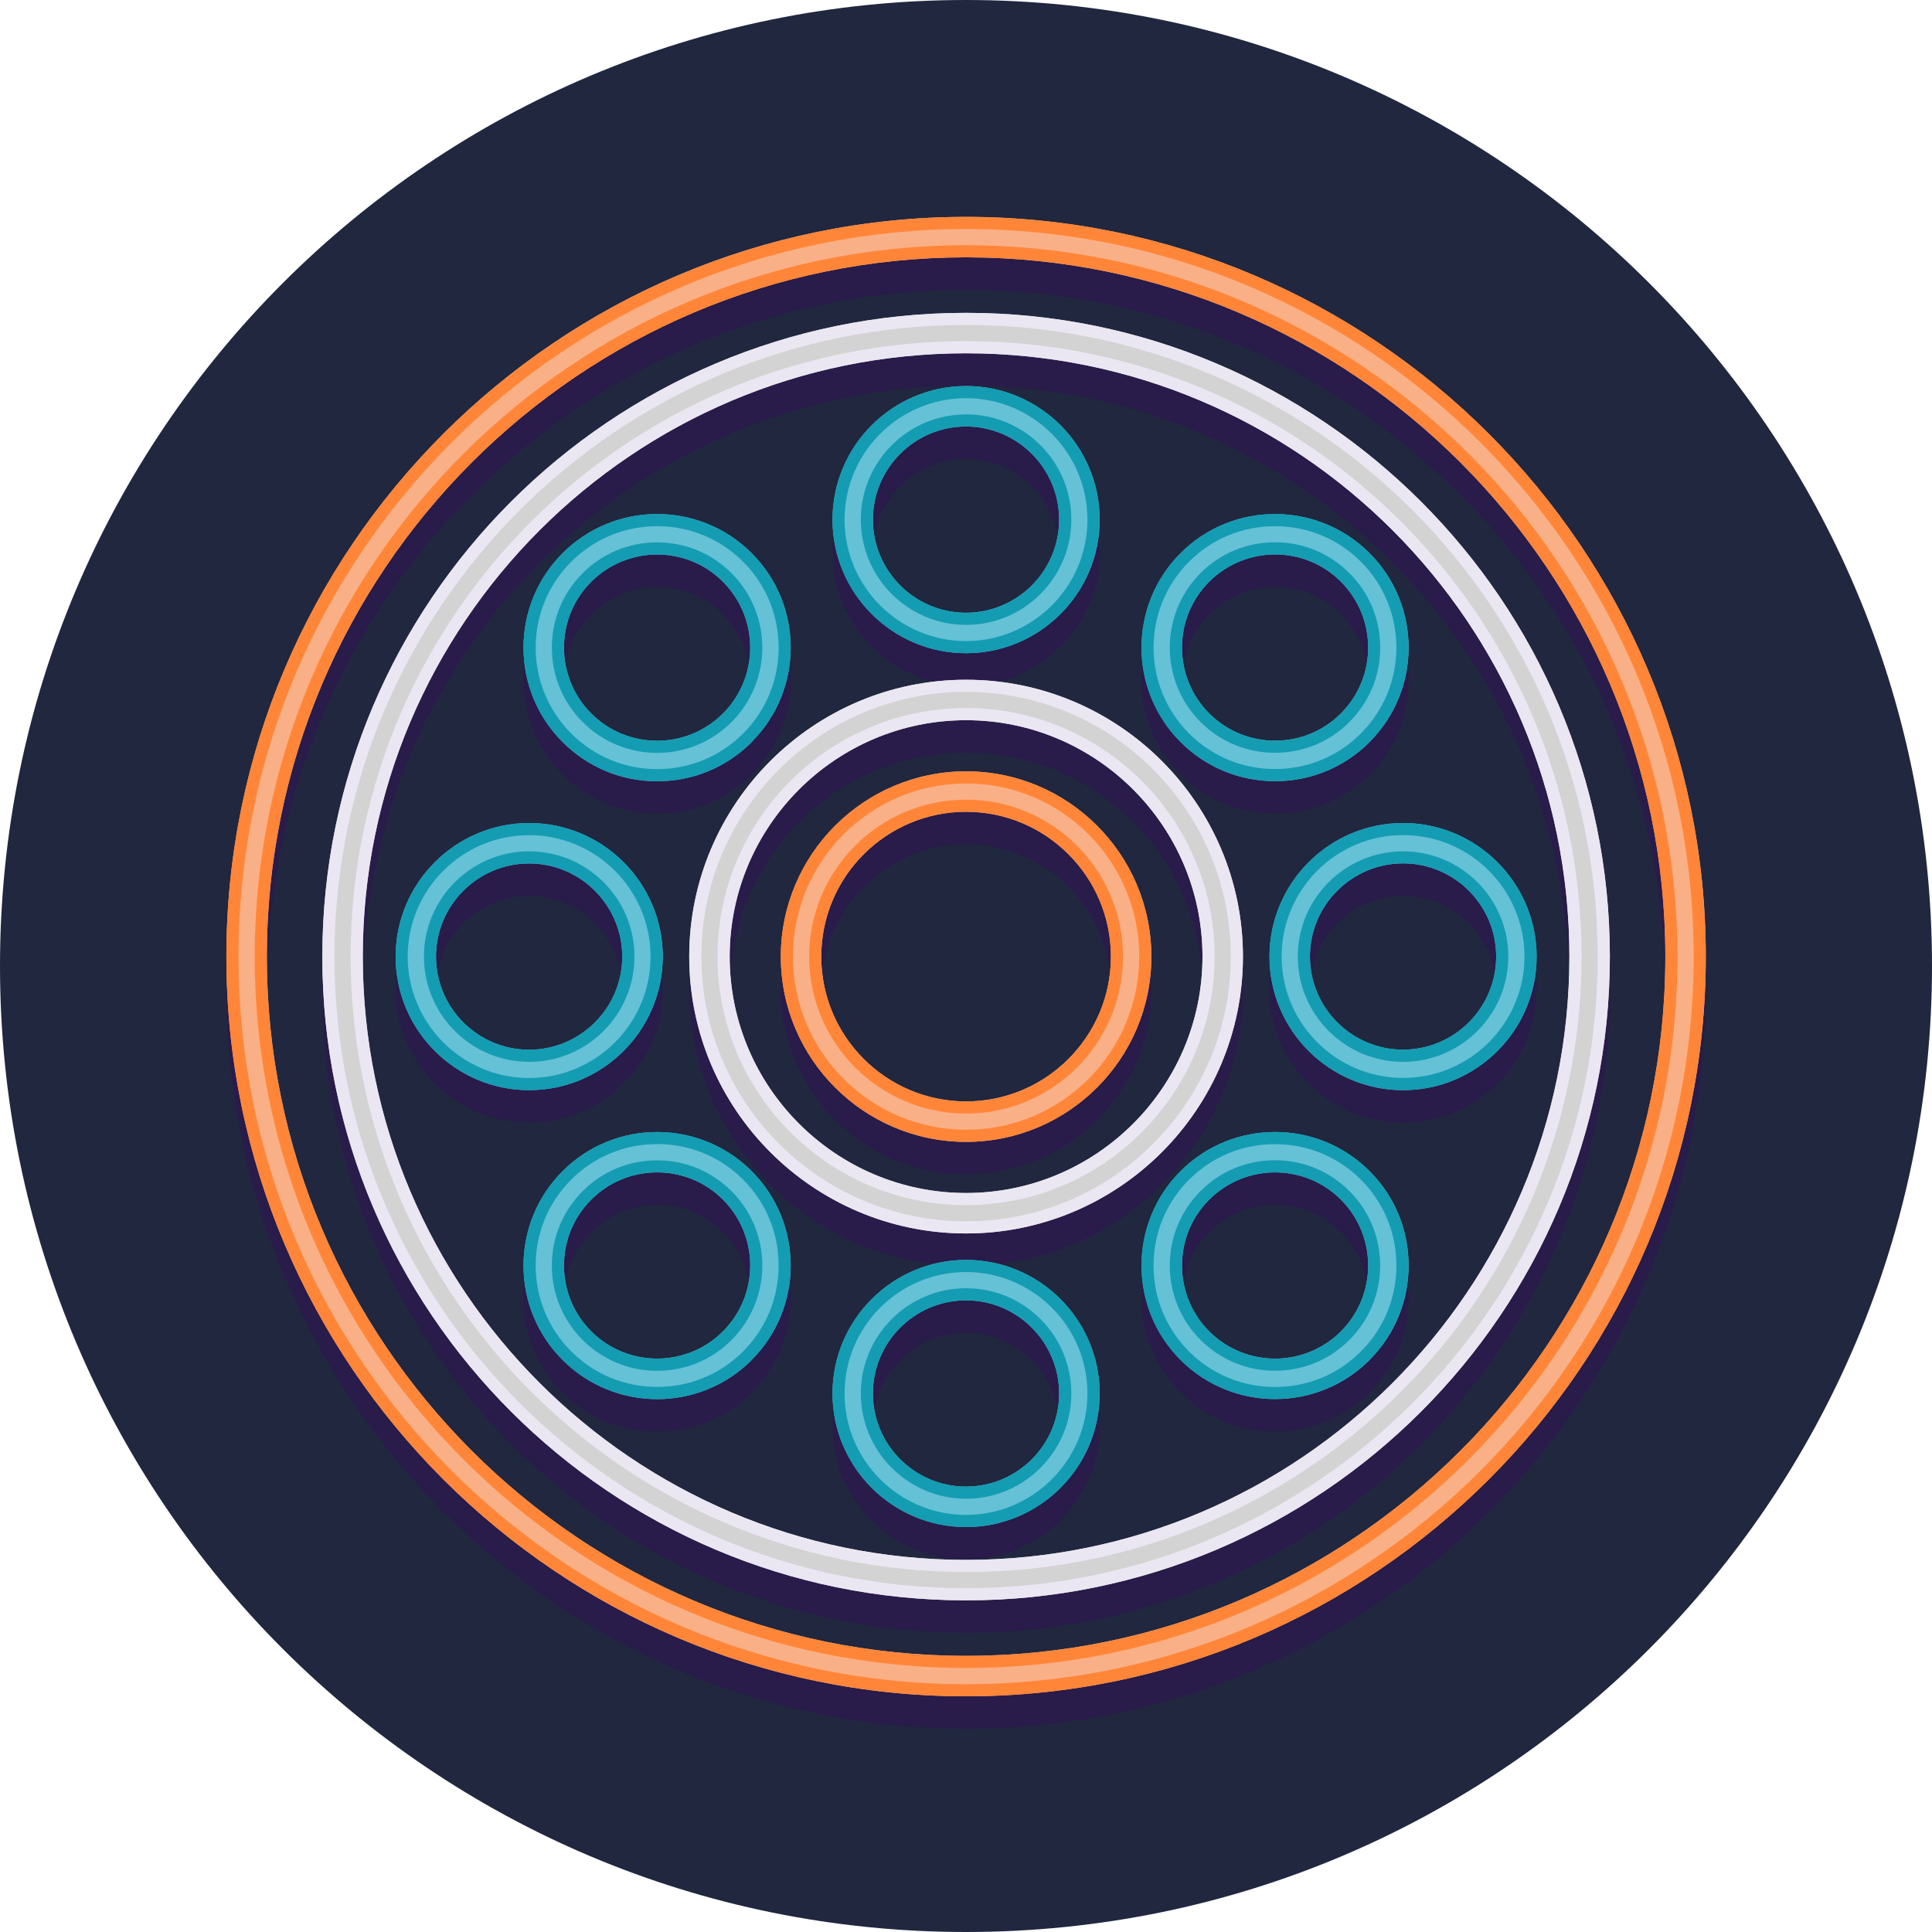 <svg width="240" height="240" viewBox="0 0 240 240" fill="none" xmlns="http://www.w3.org/2000/svg">
<path d="M120 240C186.274 240 240 186.274 240 120C240 53.726 186.274 0 120 0C53.726 0 0 53.726 0 120C0 186.274 53.726 240 120 240Z" fill="#20273F"/>
<path d="M211.9 122.852C211.9 72.188 170.674 30.962 120.011 30.962C69.347 30.962 28.121 72.188 28.121 122.852C28.121 173.515 69.347 214.741 120.011 214.741C170.674 214.741 211.9 173.515 211.9 122.852ZM33.146 122.852C33.146 74.952 72.111 35.987 120.011 35.987C167.91 35.987 206.875 74.952 206.875 122.852C206.875 170.751 167.91 209.716 120.011 209.716C72.111 209.716 33.146 170.751 33.146 122.852Z" fill="#291B4A"/>
<path d="M199.981 122.852C199.981 78.761 164.111 42.882 120.011 42.882C75.91 42.882 40.041 78.751 40.041 122.852C40.041 166.952 75.91 202.822 120.011 202.822C164.111 202.822 199.981 166.952 199.981 122.852ZM45.066 122.852C45.066 81.525 78.684 47.907 120.011 47.907C161.337 47.907 194.955 81.525 194.955 122.852C194.955 164.178 161.337 197.796 120.011 197.796C78.684 197.796 45.066 164.178 45.066 122.852Z" fill="#291B4A"/>
<path d="M154.403 122.852C154.403 103.887 138.976 88.46 120.011 88.46C101.046 88.46 85.619 103.887 85.619 122.852C85.619 141.817 101.046 157.244 120.011 157.244C138.976 157.244 154.403 141.817 154.403 122.852ZM90.644 122.852C90.644 106.661 103.82 93.485 120.011 93.485C136.202 93.485 149.378 106.661 149.378 122.852C149.378 139.043 136.202 152.219 120.011 152.219C103.82 152.219 90.644 139.043 90.644 122.852Z" fill="#291B4A"/>
<path d="M143.026 122.852C143.026 110.158 132.704 99.837 120.011 99.837C107.317 99.837 96.996 110.158 96.996 122.852C96.996 135.545 107.317 145.867 120.011 145.867C132.704 145.867 143.026 135.545 143.026 122.852ZM102.021 122.852C102.021 112.932 110.091 104.862 120.011 104.862C129.93 104.862 138.001 112.932 138.001 122.852C138.001 132.771 129.93 140.842 120.011 140.842C110.091 140.842 102.021 132.771 102.021 122.852Z" fill="#291B4A"/>
<path d="M136.604 68.57C136.604 59.415 129.156 51.977 120.011 51.977C110.865 51.977 103.418 59.425 103.418 68.57C103.418 77.716 110.865 85.163 120.011 85.163C129.156 85.163 136.604 77.716 136.604 68.57ZM108.433 68.57C108.433 62.188 113.629 57.002 120.001 57.002C126.373 57.002 131.569 62.199 131.569 68.57C131.569 74.942 126.373 80.138 120.001 80.138C113.629 80.138 108.433 74.942 108.433 68.57Z" fill="#291B4A"/>
<path d="M136.604 177.123C136.604 167.967 129.156 160.53 120.011 160.53C110.865 160.53 103.418 167.977 103.418 177.123C103.418 186.269 110.865 193.716 120.011 193.716C129.156 193.716 136.604 186.269 136.604 177.123ZM108.433 177.123C108.433 170.741 113.629 165.555 120.001 165.555C126.373 165.555 131.569 170.751 131.569 177.123C131.569 183.495 126.373 188.691 120.001 188.691C113.629 188.691 108.433 183.495 108.433 177.123Z" fill="#291B4A"/>
<path d="M174.292 139.445C183.448 139.445 190.885 131.997 190.885 122.852C190.885 113.706 183.438 106.259 174.292 106.259C165.146 106.259 157.699 113.706 157.699 122.852C157.699 131.997 165.146 139.445 174.292 139.445ZM174.292 111.274C180.674 111.274 185.86 116.47 185.86 122.842C185.86 129.214 180.664 134.41 174.292 134.41C167.92 134.41 162.724 129.214 162.724 122.842C162.724 116.47 167.92 111.274 174.292 111.274Z" fill="#291B4A"/>
<path d="M82.332 122.852C82.332 113.696 74.885 106.259 65.739 106.259C56.594 106.259 49.147 113.706 49.147 122.852C49.147 131.997 56.594 139.445 65.739 139.445C74.885 139.445 82.332 131.997 82.332 122.852ZM54.161 122.852C54.161 116.47 59.358 111.284 65.729 111.284C72.101 111.284 77.297 116.48 77.297 122.852C77.297 129.224 72.101 134.42 65.729 134.42C59.358 134.42 54.161 129.224 54.161 122.852Z" fill="#291B4A"/>
<path d="M170.131 96.198C176.604 89.726 176.604 79.193 170.131 72.731C163.659 66.259 153.126 66.259 146.664 72.731C140.192 79.204 140.192 89.736 146.664 96.198C149.9 99.435 154.151 101.053 158.403 101.053C162.654 101.053 166.905 99.435 170.141 96.198H170.131ZM150.212 76.279C152.473 74.028 155.428 72.892 158.393 72.892C161.357 72.892 164.322 74.017 166.574 76.279C171.086 80.791 171.086 88.128 166.574 92.641C162.061 97.153 154.724 97.153 150.212 92.641C145.699 88.128 145.699 80.791 150.212 76.279Z" fill="#291B4A"/>
<path d="M93.368 172.962C99.84 166.49 99.84 155.957 93.368 149.495C90.232 146.359 86.061 144.631 81.629 144.631C77.197 144.631 73.026 146.359 69.89 149.495C66.754 152.631 65.026 156.801 65.026 161.234C65.026 165.666 66.754 169.837 69.89 172.972C73.026 176.108 77.197 177.837 81.629 177.837C86.061 177.837 90.232 176.108 93.368 172.972V172.962ZM70.061 161.224C70.061 158.128 71.267 155.224 73.448 153.043C75.629 150.862 78.543 149.656 81.629 149.656C84.714 149.656 87.629 150.862 89.81 153.043C94.322 157.555 94.322 164.892 89.81 169.404C87.619 171.585 84.714 172.791 81.629 172.791C78.543 172.791 75.629 171.585 73.448 169.404C71.267 167.224 70.061 164.309 70.061 161.224Z" fill="#291B4A"/>
<path d="M170.131 172.962C176.604 166.49 176.604 155.957 170.131 149.495C166.996 146.359 162.825 144.631 158.393 144.631C153.96 144.631 149.79 146.359 146.654 149.495C140.182 155.967 140.182 166.5 146.654 172.962C149.79 176.098 153.96 177.827 158.393 177.827C162.825 177.827 166.996 176.098 170.131 172.962ZM150.212 153.043C152.393 150.862 155.307 149.656 158.393 149.656C161.478 149.656 164.393 150.862 166.573 153.043C171.086 157.555 171.086 164.892 166.573 169.404C164.393 171.595 161.478 172.791 158.393 172.791C155.307 172.791 152.393 171.585 150.212 169.404C145.699 164.892 145.699 157.555 150.212 153.043Z" fill="#291B4A"/>
<path d="M93.368 96.198C99.84 89.726 99.84 79.193 93.368 72.731C86.895 66.269 76.362 66.259 69.9 72.731C66.764 75.867 65.036 80.038 65.036 84.47C65.036 88.902 66.764 93.073 69.9 96.209C73.136 99.445 77.388 101.063 81.639 101.063C85.89 101.063 90.141 99.445 93.377 96.209L93.368 96.198ZM70.061 84.47C70.061 81.374 71.267 78.47 73.448 76.289C75.699 74.038 78.664 72.902 81.629 72.902C84.594 72.902 87.558 74.028 89.81 76.289C94.322 80.802 94.322 88.138 89.81 92.651C85.297 97.163 77.96 97.163 73.448 92.651C71.267 90.47 70.061 87.555 70.061 84.47Z" fill="#291B4A"/>
<path d="M211.9 118.832C211.9 68.168 170.674 26.942 120.011 26.942C69.347 26.942 28.121 68.168 28.121 118.832C28.121 169.495 69.347 210.721 120.011 210.721C170.674 210.721 211.9 169.495 211.9 118.832ZM33.146 118.832C33.146 70.932 72.111 31.967 120.011 31.967C167.91 31.967 206.875 70.932 206.875 118.832C206.875 166.731 167.91 205.696 120.011 205.696C72.111 205.696 33.146 166.731 33.146 118.832Z" fill="#F9B087"/>
<path d="M199.981 118.832C199.981 74.741 164.111 38.862 120.011 38.862C75.91 38.862 40.041 74.731 40.041 118.832C40.041 162.932 75.91 198.802 120.011 198.802C164.111 198.802 199.981 162.932 199.981 118.832ZM45.066 118.832C45.066 77.505 78.684 43.887 120.011 43.887C161.337 43.887 194.955 77.505 194.955 118.832C194.955 160.158 161.337 193.776 120.011 193.776C78.684 193.776 45.066 160.158 45.066 118.832Z" fill="#D3D3D3"/>
<path d="M154.403 118.832C154.403 99.867 138.976 84.44 120.011 84.44C101.046 84.44 85.619 99.867 85.619 118.832C85.619 137.796 101.046 153.224 120.011 153.224C138.976 153.224 154.403 137.796 154.403 118.832ZM90.644 118.832C90.644 102.641 103.82 89.465 120.011 89.465C136.202 89.465 149.378 102.641 149.378 118.832C149.378 135.023 136.202 148.198 120.011 148.198C103.82 148.198 90.644 135.023 90.644 118.832Z" fill="#D3D3D3"/>
<path d="M199.981 118.832C199.981 74.741 164.111 38.862 120.011 38.862C75.91 38.862 40.041 74.731 40.041 118.832C40.041 162.932 75.91 198.802 120.011 198.802C164.111 198.802 199.981 162.932 199.981 118.832ZM41.548 118.832C41.548 75.565 76.744 40.369 120.011 40.369C163.277 40.369 198.473 75.565 198.473 118.832C198.473 162.098 163.277 197.294 120.011 197.294C76.744 197.294 41.548 162.098 41.548 118.832Z" fill="#EBE7F2"/>
<path d="M196.463 118.832C196.463 76.681 162.171 42.379 120.011 42.379C77.85 42.379 43.558 76.671 43.558 118.832C43.558 160.992 77.85 195.284 120.011 195.284C162.171 195.284 196.463 160.992 196.463 118.832ZM45.066 118.832C45.066 77.505 78.684 43.887 120.011 43.887C161.337 43.887 194.955 77.505 194.955 118.832C194.955 160.158 161.337 193.776 120.011 193.776C78.684 193.776 45.066 160.158 45.066 118.832Z" fill="#EBE7F2"/>
<path d="M150.885 118.832C150.885 101.807 137.036 87.957 120.011 87.957C102.986 87.957 89.136 101.807 89.136 118.832C89.136 135.857 102.986 149.706 120.011 149.706C137.036 149.706 150.885 135.857 150.885 118.832ZM90.644 118.832C90.644 102.641 103.82 89.465 120.011 89.465C136.202 89.465 149.378 102.641 149.378 118.832C149.378 135.023 136.202 148.198 120.011 148.198C103.82 148.198 90.644 135.023 90.644 118.832Z" fill="#EBE7F2"/>
<path d="M154.403 118.832C154.403 99.867 138.976 84.44 120.011 84.44C101.046 84.44 85.619 99.867 85.619 118.832C85.619 137.796 101.046 153.224 120.011 153.224C138.976 153.224 154.403 137.796 154.403 118.832ZM87.126 118.832C87.126 100.701 101.88 85.947 120.011 85.947C138.141 85.947 152.895 100.701 152.895 118.832C152.895 136.962 138.141 151.716 120.011 151.716C101.88 151.716 87.126 136.962 87.126 118.832Z" fill="#EBE7F2"/>
<path d="M143.026 118.832C143.026 106.138 132.704 95.817 120.011 95.817C107.317 95.817 96.996 106.138 96.996 118.832C96.996 131.525 107.317 141.847 120.011 141.847C132.704 141.847 143.026 131.525 143.026 118.832ZM102.021 118.832C102.021 108.912 110.091 100.842 120.011 100.842C129.93 100.842 138.001 108.912 138.001 118.832C138.001 128.751 129.93 136.822 120.011 136.822C110.091 136.822 102.021 128.751 102.021 118.832Z" fill="#F9B087"/>
<path d="M211.9 118.832C211.9 68.168 170.674 26.942 120.011 26.942C69.347 26.942 28.121 68.168 28.121 118.832C28.121 169.495 69.347 210.721 120.011 210.721C170.674 210.721 211.9 169.495 211.9 118.832ZM29.629 118.832C29.629 68.993 70.171 28.45 120.011 28.45C169.85 28.45 210.393 68.993 210.393 118.832C210.393 168.671 169.85 209.214 120.011 209.214C70.171 209.214 29.629 168.671 29.629 118.832Z" fill="#FF8639"/>
<path d="M208.383 118.832C208.383 70.108 168.734 30.46 120.011 30.46C71.287 30.46 31.639 70.108 31.639 118.832C31.639 167.555 71.287 207.204 120.011 207.204C168.734 207.204 208.383 167.555 208.383 118.832ZM33.146 118.832C33.146 70.932 72.111 31.967 120.011 31.967C167.91 31.967 206.875 70.932 206.875 118.832C206.875 166.731 167.91 205.696 120.011 205.696C72.111 205.696 33.146 166.731 33.146 118.832Z" fill="#FF8639"/>
<path d="M139.508 118.832C139.508 108.078 130.764 99.334 120.011 99.334C109.257 99.334 100.513 108.078 100.513 118.832C100.513 129.585 109.257 138.329 120.011 138.329C130.764 138.329 139.508 129.585 139.508 118.832ZM102.021 118.832C102.021 108.912 110.091 100.842 120.011 100.842C129.93 100.842 138.001 108.912 138.001 118.832C138.001 128.751 129.93 136.822 120.011 136.822C110.091 136.822 102.021 128.751 102.021 118.832Z" fill="#FF8639"/>
<path d="M143.026 118.832C143.026 106.138 132.704 95.817 120.011 95.817C107.317 95.817 96.996 106.138 96.996 118.832C96.996 131.525 107.317 141.847 120.011 141.847C132.704 141.847 143.026 131.525 143.026 118.832ZM98.503 118.832C98.503 106.972 108.151 97.324 120.011 97.324C131.87 97.324 141.518 106.972 141.518 118.832C141.518 130.691 131.87 140.339 120.011 140.339C108.151 140.339 98.503 130.691 98.503 118.832Z" fill="#FF8639"/>
<path d="M136.604 64.55C136.604 55.395 129.156 47.957 120.011 47.957C110.865 47.957 103.418 55.404 103.418 64.55C103.418 73.696 110.865 81.143 120.011 81.143C129.156 81.143 136.604 73.696 136.604 64.55ZM108.433 64.55C108.433 58.168 113.629 52.982 120.001 52.982C126.373 52.982 131.569 58.178 131.569 64.55C131.569 70.922 126.373 76.118 120.001 76.118C113.629 76.118 108.433 70.922 108.433 64.55Z" fill="#65C1D6"/>
<path d="M136.604 173.103C136.604 163.947 129.156 156.51 120.011 156.51C110.865 156.51 103.418 163.957 103.418 173.103C103.418 182.249 110.865 189.696 120.011 189.696C129.156 189.696 136.604 182.249 136.604 173.103ZM108.433 173.103C108.433 166.721 113.629 161.535 120.001 161.535C126.373 161.535 131.569 166.731 131.569 173.103C131.569 179.475 126.373 184.671 120.001 184.671C113.629 184.671 108.433 179.475 108.433 173.103Z" fill="#65C1D6"/>
<path d="M174.292 135.425C183.448 135.425 190.885 127.977 190.885 118.832C190.885 109.686 183.438 102.239 174.292 102.239C165.146 102.239 157.699 109.686 157.699 118.832C157.699 127.977 165.146 135.425 174.292 135.425ZM174.292 107.254C180.674 107.254 185.86 112.45 185.86 118.822C185.86 125.194 180.664 130.39 174.292 130.39C167.92 130.39 162.724 125.194 162.724 118.822C162.724 112.45 167.92 107.254 174.292 107.254Z" fill="#65C1D6"/>
<path d="M82.332 118.832C82.332 109.676 74.885 102.239 65.739 102.239C56.594 102.239 49.147 109.686 49.147 118.832C49.147 127.977 56.594 135.425 65.739 135.425C74.885 135.425 82.332 127.977 82.332 118.832ZM54.161 118.832C54.161 112.45 59.358 107.264 65.729 107.264C72.101 107.264 77.297 112.46 77.297 118.832C77.297 125.204 72.101 130.4 65.729 130.4C59.358 130.4 54.161 125.204 54.161 118.832Z" fill="#65C1D6"/>
<path d="M170.131 92.178C176.604 85.706 176.604 75.173 170.131 68.711C163.659 62.239 153.126 62.239 146.664 68.711C140.192 75.183 140.192 85.716 146.664 92.178C149.8 95.314 153.97 97.043 158.403 97.043C162.835 97.043 167.006 95.314 170.141 92.178H170.131ZM150.212 72.259C152.473 70.008 155.428 68.872 158.393 68.872C161.357 68.872 164.322 69.998 166.573 72.259C171.086 76.771 171.086 84.108 166.573 88.621C164.393 90.812 161.478 92.008 158.393 92.008C155.307 92.008 152.393 90.802 150.212 88.621C145.699 84.108 145.699 76.771 150.212 72.259Z" fill="#65C1D6"/>
<path d="M93.368 168.942C99.84 162.47 99.84 151.937 93.368 145.475C86.895 139.013 76.362 139.003 69.9 145.475C66.764 148.611 65.036 152.781 65.036 157.214C65.036 161.646 66.764 165.817 69.9 168.952C73.136 172.188 77.388 173.807 81.639 173.807C85.89 173.807 90.141 172.188 93.377 168.952L93.368 168.942ZM70.061 157.204C70.061 154.108 71.267 151.204 73.448 149.023C75.699 146.771 78.664 145.636 81.629 145.636C84.594 145.636 87.558 146.761 89.81 149.023C94.322 153.535 94.322 160.872 89.81 165.384C85.297 169.897 77.96 169.897 73.448 165.384C71.267 163.204 70.061 160.289 70.061 157.204Z" fill="#65C1D6"/>
<path d="M170.131 168.942C176.604 162.47 176.604 151.937 170.131 145.475C163.659 139.003 153.126 139.003 146.664 145.475C140.192 151.947 140.192 162.48 146.664 168.942C149.9 172.178 154.151 173.796 158.403 173.796C162.654 173.796 166.905 172.178 170.141 168.942H170.131ZM150.212 149.023C152.473 146.771 155.428 145.636 158.393 145.636C161.357 145.636 164.322 146.761 166.573 149.023C171.086 153.535 171.086 160.872 166.573 165.384C162.061 169.897 154.724 169.897 150.212 165.384C145.699 160.872 145.699 153.535 150.212 149.023Z" fill="#65C1D6"/>
<path d="M93.368 92.178C99.84 85.706 99.84 75.173 93.368 68.711C86.895 62.239 76.362 62.239 69.9 68.711C66.764 71.847 65.036 76.018 65.036 80.45C65.036 84.882 66.764 89.053 69.9 92.189C73.036 95.324 77.207 97.053 81.639 97.053C86.071 97.053 90.242 95.324 93.377 92.189L93.368 92.178ZM73.448 88.631C71.267 86.45 70.061 83.535 70.061 80.45C70.061 77.364 71.267 74.45 73.448 72.269C75.709 70.018 78.664 68.882 81.629 68.882C84.594 68.882 87.558 70.008 89.81 72.269C94.322 76.781 94.322 84.118 89.81 88.631C87.619 90.812 84.714 92.018 81.629 92.018C78.543 92.018 75.629 90.812 73.448 88.631Z" fill="#65C1D6"/>
<path d="M133.086 64.55C133.086 57.334 127.217 51.475 120.011 51.475C112.805 51.475 106.935 57.344 106.935 64.55C106.935 71.756 112.805 77.626 120.011 77.626C127.217 77.626 133.086 71.756 133.086 64.55ZM108.433 64.55C108.433 58.168 113.629 52.982 120.001 52.982C126.373 52.982 131.569 58.178 131.569 64.55C131.569 70.922 126.373 76.118 120.001 76.118C113.629 76.118 108.433 70.922 108.433 64.55Z" fill="#149CB2"/>
<path d="M136.604 64.55C136.604 55.395 129.156 47.957 120.011 47.957C110.865 47.957 103.418 55.404 103.418 64.55C103.418 73.696 110.865 81.143 120.011 81.143C129.156 81.143 136.604 73.696 136.604 64.55ZM104.915 64.55C104.915 56.229 111.689 49.465 120.001 49.465C128.312 49.465 135.086 56.239 135.086 64.55C135.086 72.862 128.312 79.636 120.001 79.636C111.689 79.636 104.915 72.862 104.915 64.55Z" fill="#149CB2"/>
<path d="M136.604 173.103C136.604 163.947 129.156 156.51 120.011 156.51C110.865 156.51 103.418 163.957 103.418 173.103C103.418 182.249 110.865 189.696 120.011 189.696C129.156 189.696 136.604 182.249 136.604 173.103ZM104.915 173.103C104.915 164.781 111.689 158.018 120.001 158.018C128.312 158.018 135.086 164.792 135.086 173.103C135.086 181.415 128.312 188.189 120.001 188.189C111.689 188.189 104.915 181.415 104.915 173.103Z" fill="#149CB2"/>
<path d="M133.086 173.103C133.086 165.887 127.217 160.028 120.011 160.028C112.805 160.028 106.935 165.897 106.935 173.103C106.935 180.309 112.805 186.178 120.011 186.178C127.217 186.178 133.086 180.309 133.086 173.103ZM108.433 173.103C108.433 166.721 113.629 161.535 120.001 161.535C126.373 161.535 131.569 166.731 131.569 173.103C131.569 179.475 126.373 184.671 120.001 184.671C113.629 184.671 108.433 179.475 108.433 173.103Z" fill="#149CB2"/>
<path d="M174.292 135.425C183.448 135.425 190.885 127.977 190.885 118.832C190.885 109.686 183.438 102.239 174.292 102.239C165.146 102.239 157.699 109.686 157.699 118.832C157.699 127.977 165.146 135.425 174.292 135.425ZM174.292 103.736C182.614 103.736 189.378 110.51 189.378 118.822C189.378 127.133 182.604 133.907 174.292 133.907C165.981 133.907 159.207 127.133 159.207 118.822C159.207 110.51 165.981 103.736 174.292 103.736Z" fill="#149CB2"/>
<path d="M174.292 131.907C181.508 131.907 187.368 126.038 187.368 118.832C187.368 111.626 181.498 105.756 174.292 105.756C167.086 105.756 161.217 111.626 161.217 118.832C161.217 126.038 167.086 131.907 174.292 131.907ZM174.292 107.254C180.674 107.254 185.86 112.45 185.86 118.822C185.86 125.194 180.664 130.39 174.292 130.39C167.92 130.39 162.724 125.194 162.724 118.822C162.724 112.45 167.92 107.254 174.292 107.254Z" fill="#149CB2"/>
<path d="M82.332 118.832C82.332 109.676 74.885 102.239 65.739 102.239C56.594 102.239 49.147 109.686 49.147 118.832C49.147 127.977 56.594 135.425 65.739 135.425C74.885 135.425 82.332 127.977 82.332 118.832ZM50.644 118.832C50.644 110.51 57.418 103.746 65.729 103.746C74.041 103.746 80.815 110.52 80.815 118.832C80.815 127.143 74.041 133.917 65.729 133.917C57.418 133.917 50.644 127.143 50.644 118.832Z" fill="#149CB2"/>
<path d="M78.815 118.832C78.815 111.616 72.945 105.756 65.739 105.756C58.533 105.756 52.664 111.626 52.664 118.832C52.664 126.038 58.533 131.907 65.739 131.907C72.945 131.907 78.815 126.038 78.815 118.832ZM54.161 118.832C54.161 112.45 59.358 107.264 65.729 107.264C72.101 107.264 77.297 112.46 77.297 118.832C77.297 125.204 72.101 130.4 65.729 130.4C59.358 130.4 54.161 125.204 54.161 118.832Z" fill="#149CB2"/>
<path d="M169.056 69.776C174.935 75.656 174.935 85.234 169.056 91.113C166.202 93.967 162.413 95.535 158.383 95.535C154.352 95.535 150.563 93.967 147.709 91.113C141.83 85.234 141.83 75.656 147.709 69.776C150.553 66.932 154.342 65.364 158.383 65.364V63.857C154.131 63.857 149.88 65.475 146.644 68.711C140.172 75.183 140.172 85.716 146.644 92.178C149.78 95.314 153.95 97.043 158.383 97.043C162.815 97.043 166.986 95.314 170.121 92.178C176.594 85.706 176.594 75.173 170.121 68.711C166.885 65.475 162.634 63.857 158.383 63.857V65.364C162.413 65.364 166.212 66.932 169.056 69.776Z" fill="#149CB2"/>
<path d="M149.136 71.193C144.041 76.289 144.041 84.59 149.136 89.686C151.609 92.158 154.895 93.515 158.383 93.515C161.87 93.515 165.167 92.158 167.629 89.686C170.091 87.224 171.458 83.937 171.458 80.44C171.458 76.942 170.101 73.656 167.629 71.193C165.157 68.731 161.88 67.364 158.383 67.364C154.885 67.364 151.599 68.721 149.136 71.193ZM166.574 88.631C164.393 90.822 161.478 92.017 158.393 92.017C155.307 92.017 152.393 90.811 150.212 88.631C145.699 84.118 145.699 76.781 150.212 72.269C152.473 70.017 155.428 68.882 158.393 68.882C161.358 68.882 164.322 70.007 166.574 72.269C171.086 76.781 171.086 84.118 166.574 88.631Z" fill="#149CB2"/>
<path d="M93.368 168.942C99.84 162.47 99.84 151.937 93.368 145.475C90.131 142.239 85.88 140.621 81.629 140.621C77.377 140.621 73.126 142.239 69.89 145.475C66.754 148.611 65.026 152.781 65.026 157.214C65.026 161.646 66.754 165.817 69.89 168.952C73.126 172.188 77.377 173.807 81.629 173.807C85.88 173.807 90.131 172.188 93.368 168.952V168.942ZM66.543 157.204C66.543 153.173 68.111 149.384 70.966 146.53C73.81 143.686 77.599 142.118 81.639 142.118C85.679 142.118 89.468 143.686 92.312 146.53C95.156 149.374 96.724 153.163 96.724 157.204C96.724 161.244 95.156 165.033 92.312 167.877C89.468 170.721 85.679 172.289 81.639 172.289C77.599 172.289 73.81 170.721 70.966 167.877C68.111 165.023 66.543 161.234 66.543 157.204Z" fill="#149CB2"/>
<path d="M90.875 166.46C95.971 161.364 95.971 153.063 90.875 147.967C88.403 145.505 85.126 144.138 81.629 144.138C78.131 144.138 74.845 145.495 72.383 147.967C69.91 150.44 68.553 153.726 68.553 157.214C68.553 160.701 69.91 163.987 72.383 166.46C74.855 168.922 78.131 170.289 81.629 170.289C85.126 170.289 88.413 168.932 90.875 166.46ZM70.061 157.204C70.061 154.108 71.267 151.204 73.448 149.023C75.699 146.771 78.664 145.636 81.629 145.636C84.594 145.636 87.558 146.761 89.81 149.023C94.322 153.535 94.322 160.872 89.81 165.384C87.558 167.646 84.594 168.771 81.629 168.771C78.664 168.771 75.699 167.646 73.448 165.384C71.267 163.204 70.061 160.289 70.061 157.204Z" fill="#149CB2"/>
<path d="M169.056 146.54C171.9 149.384 173.468 153.173 173.468 157.214C173.468 161.254 171.9 165.043 169.056 167.887C166.212 170.731 162.423 172.299 158.383 172.299C154.342 172.299 150.553 170.731 147.709 167.887C144.865 165.043 143.297 161.254 143.297 157.214C143.297 153.173 144.865 149.384 147.709 146.54C150.553 143.696 154.342 142.128 158.383 142.128V140.621C154.131 140.621 149.88 142.239 146.644 145.475C140.172 151.947 140.172 162.48 146.644 168.942C149.88 172.178 154.131 173.796 158.383 173.796C162.634 173.796 166.885 172.178 170.121 168.942C176.594 162.47 176.594 151.937 170.121 145.475C166.885 142.239 162.634 140.621 158.383 140.621V142.128C162.413 142.128 166.212 143.696 169.056 146.54Z" fill="#149CB2"/>
<path d="M149.136 147.957C144.041 153.053 144.041 161.354 149.136 166.45C151.599 168.912 154.885 170.279 158.383 170.279C161.88 170.279 165.167 168.922 167.629 166.45C172.724 161.354 172.724 153.053 167.629 147.957C165.157 145.495 161.88 144.128 158.383 144.128C154.885 144.128 151.599 145.485 149.136 147.957ZM166.574 165.395C164.322 167.646 161.358 168.781 158.393 168.781C155.428 168.781 152.463 167.656 150.212 165.395C145.699 160.882 145.699 153.545 150.212 149.033C152.473 146.781 155.428 145.646 158.393 145.646C161.358 145.646 164.322 146.771 166.574 149.033C171.086 153.545 171.086 160.882 166.574 165.395Z" fill="#149CB2"/>
<path d="M93.368 92.178C99.84 85.706 99.84 75.173 93.368 68.711C90.131 65.475 85.88 63.857 81.629 63.857C77.377 63.857 73.126 65.475 69.89 68.711C66.754 71.847 65.026 76.018 65.026 80.45C65.026 84.882 66.754 89.053 69.89 92.189C73.026 95.324 77.197 97.053 81.629 97.053C86.061 97.053 90.232 95.324 93.368 92.189V92.178ZM66.543 80.45C66.543 76.42 68.111 72.631 70.966 69.776C73.81 66.932 77.599 65.364 81.639 65.364C85.669 65.364 89.458 66.932 92.312 69.776C95.156 72.621 96.724 76.41 96.724 80.45C96.724 84.49 95.156 88.279 92.312 91.123C89.458 93.977 85.669 95.545 81.639 95.545C77.609 95.545 73.82 93.977 70.966 91.123C68.111 88.269 66.543 84.48 66.543 80.45Z" fill="#149CB2"/>
<path d="M90.875 89.696C95.971 84.6 95.971 76.299 90.875 71.204C88.413 68.741 85.126 67.374 81.629 67.374C78.131 67.374 74.845 68.731 72.383 71.204C69.91 73.676 68.553 76.962 68.553 80.45C68.553 83.937 69.91 87.224 72.383 89.696C74.855 92.168 78.141 93.525 81.629 93.525C85.116 93.525 88.403 92.168 90.875 89.696ZM73.448 88.631C71.267 86.45 70.061 83.535 70.061 80.45C70.061 77.364 71.267 74.45 73.448 72.269C75.709 70.018 78.664 68.882 81.629 68.882C84.594 68.882 87.558 70.008 89.81 72.269C94.322 76.781 94.322 84.118 89.81 88.631C87.619 90.812 84.714 92.018 81.629 92.018C78.543 92.018 75.629 90.812 73.448 88.631Z" fill="#149CB2"/>
</svg>
